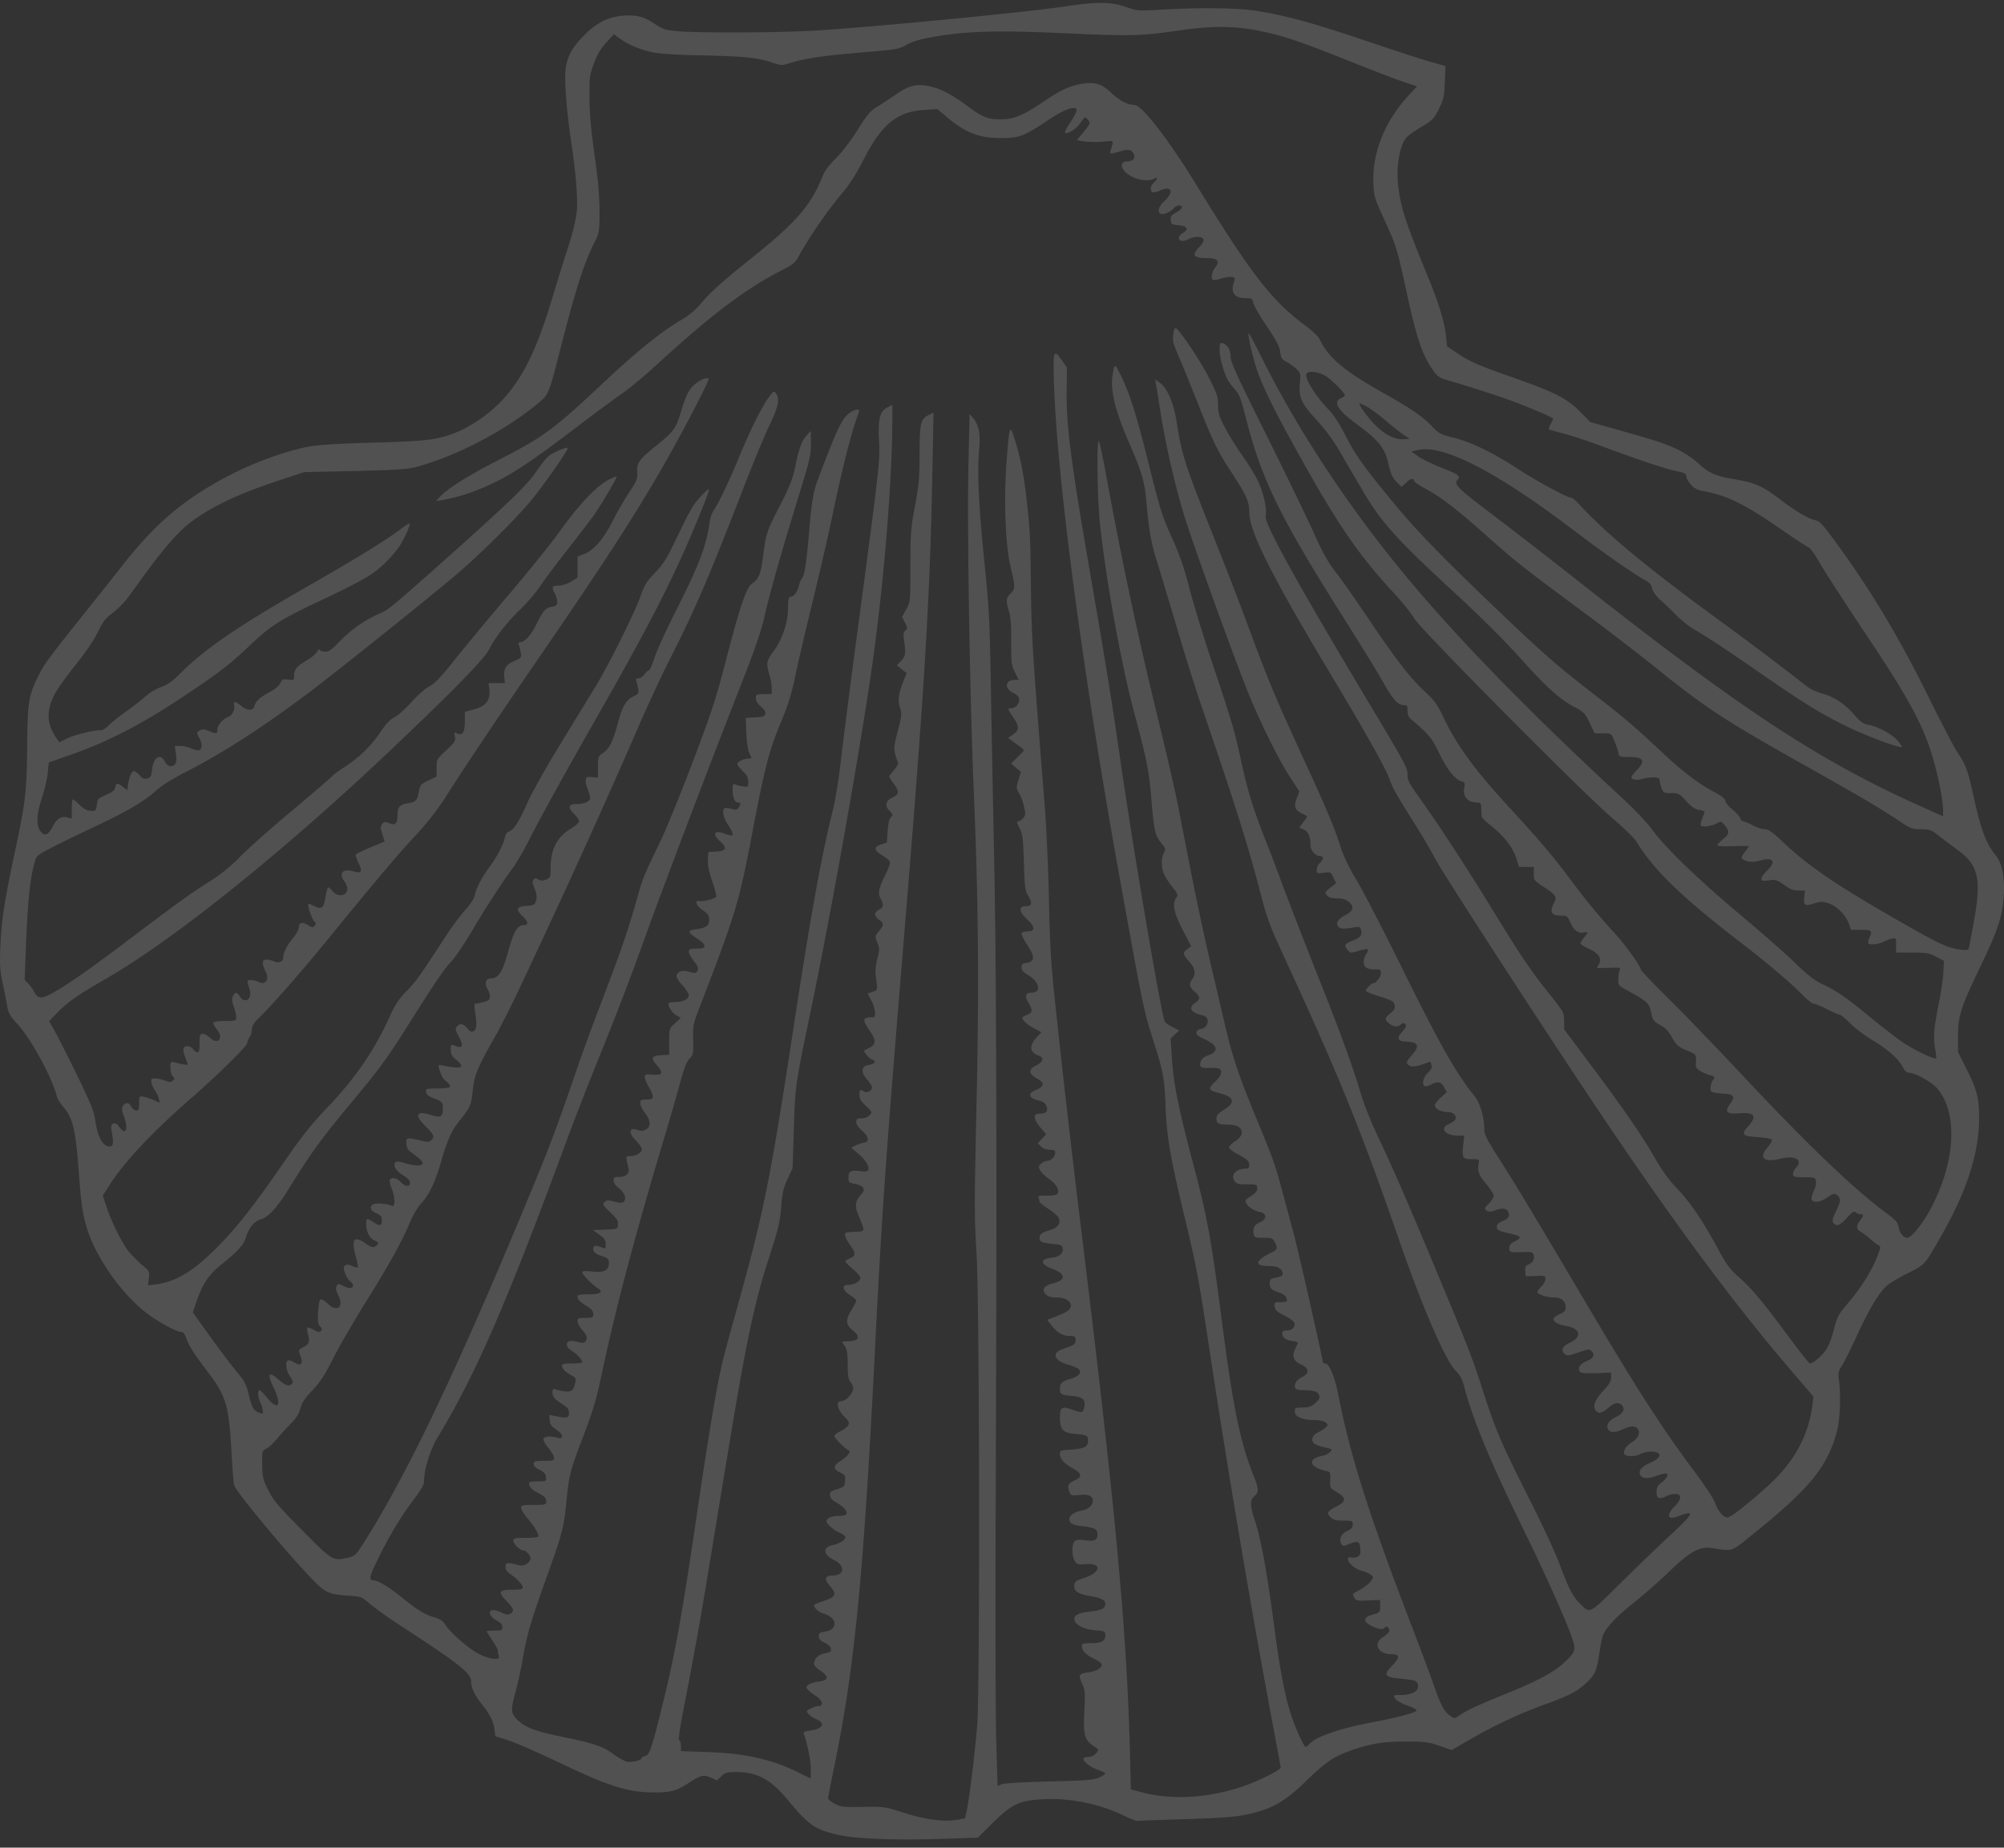 <svg width="180" height="166" fill="none" xmlns="http://www.w3.org/2000/svg"><rect width="100%" height="100%" fill="#333333" stroke="none"/><path d="M95.411.613c-3.39.494-15.978 1.722-21.66 2.103-3.25.226-10.803.269-12.899.085-1.069-.099-1.308-.17-1.969-.607-1.013-.692-1.646-.861-2.841-.79-1.393.098-2.434.62-3.601 1.792-1.14 1.158-1.561 2.005-1.66 3.276-.07 1.087.141 3.74.535 6.338.422 2.81.59 5.026.492 6.184-.07.692-.352 1.877-.773 3.204-.38 1.158-1.013 3.19-1.407 4.518-1.28 4.235-2.363 6.607-3.91 8.54-1.35 1.709-3.53 3.248-5.444 3.855-1.378.438-2.447.536-6.821.663-2.94.071-4.839.198-5.655.34-1.87.338-4.571 1.284-6.695 2.343-4.276 2.131-7.005 4.376-10.127 8.371-.675.861-2.11 2.668-3.193 4.024-3.32 4.15-3.854 4.856-4.346 5.887-.872 1.764-.957 2.273-.999 6.352-.028 3.883-.14 4.913-.999 8.965C.4 80.926.131 82.62.033 85.09c-.07 1.638-.042 2.104.225 3.318.155.776.352 1.708.408 2.075.084.536.267.833.9 1.525C2.79 93.32 4.703 96.85 5.111 98.53c.056.211.351.677.647 1.016.787.89 1.054 2.089 1.322 5.774.21 3.007.408 4.193.914 5.576.928 2.499 3.024 5.393 5.092 7.017 1.027.804 2.77 1.764 3.22 1.764.155 0 .31.198.423.523.225.691.59 1.284 1.94 3.063 1.646 2.174 1.886 2.965 2.125 7.214.084 1.468.183 2.809.239 2.951.168.578 4.065 5.308 6.61 8.032 1.534 1.638 1.787 1.779 3.587 1.892 1.224.085 1.238.085 2.04.777.45.381 1.477 1.115 2.264 1.637 5.697 3.699 6.78 4.546 6.78 5.294 0 .565.295 1.2.942 2.019.746.932 1.041 1.511 1.154 2.273l.084.635.985.311c1.012.339 2.123.819 6.048 2.668 3.376 1.581 5.091 2.075 7.243 2.075 1.477 0 1.984-.141 3.053-.833 1.139-.734 1.378-.79 2.025-.494l.549.24.394-.367c.351-.339.506-.381 1.308-.381 1.913 0 3.108.635 4.641 2.485 1.955 2.357 2.49 2.71 4.698 3.19 1.618.339 5.19.466 9.283.325l3.095-.099 1.406-1.384c1.716-1.68 2.35-1.962 4.515-2.075 2.363-.127 5.064.424 7.23 1.483.577.282 1.111.494 1.182.465.084-.014 1.983-.084 4.219-.155 4.375-.141 5.247-.24 6.963-.776 1.406-.452 2.433-1.144 4.093-2.753 1.561-1.525 2.377-2.09 3.727-2.57 1.843-.677 3.094-.889 5.134-.875 1.702 0 2.011.042 2.996.381l1.111.381 1.561-.903c2.166-1.256 4.473-2.344 6.639-3.134 2.293-.819 3.024-1.2 3.826-1.934.83-.762.999-1.13 1.224-2.668.112-.72.253-1.44.309-1.596.253-.72 1.196-1.722 2.701-2.922.9-.72 2.363-1.99 3.235-2.837 1.871-1.807 2.743-2.302 3.798-2.16 2.081.296 1.687.437 3.966-1.398 4.867-3.939 6.456-5.873 7.314-8.965.31-1.115.394-3.19.211-4.715-.084-.663-.056-.818.267-1.298.197-.311.816-1.539 1.365-2.739 1.041-2.273 1.913-3.741 2.63-4.419.225-.212 1.069-.72 1.871-1.129 1.617-.805 1.533-.72 3.038-3.346 2.335-4.094 3.418-7.468 3.418-10.673 0-1.708-.197-2.499-1.097-4.277l-.802-1.61V93.08c.014-1.835.239-2.555 2.039-6.296 1.534-3.19 1.941-4.404 2.068-6.226.113-1.736-.127-2.978-.731-3.727-.816-.988-1.294-2.244-1.885-4.87-.605-2.781-.746-3.177-1.519-4.334-.31-.452-1.477-2.697-2.602-4.984-2.757-5.576-5.345-9.868-8.665-14.357-.844-1.143-1.153-1.468-1.491-1.539-.633-.127-1.772-.79-3.15-1.849-1.548-1.186-2.293-1.525-3.967-1.807-1.856-.31-2.447-.565-3.418-1.454-.52-.48-1.266-.974-1.983-1.313-1.083-.508-1.8-.734-5.907-1.892l-1.801-.508-.872-.875c-1.266-1.285-2.279-1.793-6.329-3.219-2.842-.988-3.686-1.37-4.811-2.132l-.872-.579-.084-.889c-.127-1.242-.661-3.007-1.59-5.266-2.081-5.068-2.489-6.31-2.714-8.315-.155-1.313.042-2.95.436-3.797.281-.58.408-.692 2.11-1.737.534-.325.759-.593 1.125-1.355.422-.861.478-1.115.52-2.386l.056-1.44-1.35-.381c-.731-.212-2.757-.861-4.473-1.44-5.992-2.033-8.003-2.598-10.943-3.106-1.673-.296-5.134-.353-8.72-.14-2.152.126-2.194.112-3.263-.255-1.365-.466-2.56-.466-5.669 0zm17.779 2.174c2.082.424 3.657.96 7.961 2.682 2.096.833 4.318 1.694 4.965 1.906l1.168.381-.676.72c-2.208 2.372-3.361 5.21-3.249 7.963.043 1.185.085 1.34.999 3.331 1.069 2.344 1.125 2.541 2.011 6.593.887 4.108 1.407 5.605 2.42 7.002.351.48.562.607 1.308.819 1.378.395 4.276 1.313 5.612 1.807 1.378.494 3.798 1.525 3.798 1.623 0 .029-.099.255-.225.48-.113.24-.197.452-.169.48.028.029.647.198 1.406.396a47.35 47.35 0 013.306 1.1c3.263 1.215 5.823 2.076 6.751 2.26.746.155.886.226.886.465 0 .17.197.495.422.749.31.353.591.48 1.252.607 1.997.367 3.685 1.2 6.878 3.43 1.182.82 2.279 1.54 2.419 1.581.155.043.591.664.999 1.384.408.72 2.265 3.586 4.135 6.395 3.812 5.69 5.148 8.146 6.02 11.068.507 1.694.943 3.91.943 4.814v.522l-1.576-.706c-9.48-4.22-16.386-8.752-31.408-20.597a602.346 602.346 0 00-7.595-5.887c-2.996-2.258-3.404-2.668-3.038-3.035.323-.325.098-.494-1.379-1.073-.83-.324-1.8-.79-2.138-1.03l-.619-.452.605-.141c2.279-.494 7.019 1.948 13.869 7.143 2.982 2.259 5.401 3.953 6.667 4.645a.969.969 0 01.492.677c.056.283.338.664.76 1.045.365.325 1.012.946 1.448 1.384.422.423 1.097.96 1.477 1.185 1.28.734 3.052 1.92 5.767 3.798 4.037 2.795 5.429 3.67 7.68 4.8 1.814.918 5.134 2.174 5.288 2.005.029-.029-.154-.297-.407-.593-.493-.565-1.787-1.257-2.645-1.398-.408-.07-.675-.254-1.195-.861-.844-.988-1.885-1.68-2.94-1.948a4.36 4.36 0 01-1.547-.79c-1.449-1.159-5.148-3.954-7.68-5.789-6.372-4.659-10.127-7.75-12.546-10.39-.31-.34-.647-.622-.746-.622-.352 0-2.968-1.411-4.712-2.54-2.335-1.525-4.304-2.471-5.851-2.852-1.139-.283-1.308-.367-1.885-.96-.928-.974-1.899-1.638-4.613-3.163-3.32-1.877-4.712-3.049-5.486-4.63-.141-.325-.661-.819-1.378-1.355-2.982-2.217-4.811-4.574-9.691-12.522-2.631-4.292-4.952-7.27-5.641-7.27-.591 0-1.336-.396-2.096-1.116-.801-.762-1.434-.96-2.49-.79-1.18.183-1.954.536-3.516 1.595-1.94 1.298-2.686 1.609-3.924 1.609-1.14 0-1.617-.198-3.052-1.27-1.336-.989-2.405-1.54-3.418-1.723-1.097-.212-1.73-.042-2.897.762-.577.396-1.365.904-1.745 1.144-.576.353-.872.706-1.701 2.047-.62.974-1.393 1.99-1.942 2.541-.59.579-1.026 1.158-1.181 1.553-1.027 2.64-2.349 4.179-6.484 7.482-2.546 2.033-3.657 3.035-4.473 4.024a6.418 6.418 0 01-1.604 1.369c-1.87 1.087-3.98 2.781-6.807 5.421-4.839 4.546-5.598 5.11-9.621 7.186-2.785 1.426-4.642 2.583-5.359 3.331l-.408.438.563-.099a16.407 16.407 0 003.446-1.016c2.363-.974 4.05-2.047 8.65-5.548 1.702-1.3 3.573-2.669 4.15-3.064.576-.395 2.01-1.595 3.164-2.654 4.797-4.405 7.919-6.748 11.14-8.386.914-.451 1.153-.649 1.435-1.157 1.04-1.906 2.672-4.25 4.12-5.958.507-.607 1.154-1.637 1.745-2.795 1.618-3.176 2.996-4.32 5.472-4.475l1.167-.07.858.72c1.66 1.397 2.855 1.863 4.726 1.877 1.744.014 2.194-.155 4.29-1.567 1.181-.79 1.899-1.13 2.42-1.13.365 0 .238.396-.423 1.384-.267.395-.45.777-.408.819.183.183.943-.268 1.308-.777.211-.282.408-.536.422-.564.085-.1.479.296.479.494 0 .099-.268.48-.591.86l-.577.679.76.112c.422.057 1.167.057 1.66.015.984-.1.928-.17.632.79-.112.339-.028.339.844.085.746-.226 1.013-.184 1.224.226.197.367-.07.677-.577.677-.829 0-.562.876.422 1.37.661.339 1.533.423 1.984.183.351-.197.351.029-.014.353-.31.283-.366.706-.127.861.084.043.394-.028.689-.155 1.069-.48 1.28.127.338 1.002-.507.48-.619.96-.253 1.102.239.098.9-.212 1.167-.537.225-.268.717-.296.717-.056 0 .099-.239.31-.534.466-.408.225-.507.367-.478.635.042.437.056.452.801.522.718.085.83.339.282.692-.704.452-.282.946.478.565.548-.297 1.266-.297 1.378 0 .042.127-.084.395-.365.677-.718.748-.549 1.003.675 1.003.956 0 1.195.268.745.847-.309.395-.408.974-.197 1.115.071.042.422-.028.802-.141.788-.226 1.266-.156 1.125.197-.394 1.03-.056 1.582.971 1.582.576 0 .633.028.717.437.056.24.605 1.186 1.224 2.104.872 1.298 1.139 1.807 1.195 2.3.071.537.141.65.577.89.267.141.661.424.886.635.352.34.38.424.31 1.2-.127 1.356.098 1.85 1.448 3.332.83.89 1.534 1.863 2.209 3.007.534.932 1.42 2.442 1.955 3.346 1.66 2.852 3.01 4.362 8.13 9.077 2.475 2.287 4.627 4.433 5.977 5.93 2.363 2.654 3.629 3.797 4.937 4.475.83.437.929.536 1.365 1.411l.45.96h.745c.746 0 .746 0 .999.608.141.324.309.804.366 1.058.098.452.098.452.97.452 1.322 0 1.519.339.718 1.172-.268.282-.493.565-.493.65 0 .225.464.296.985.154.802-.225 1.547-.183 1.547.1 0 .126.07.451.169.705.155.438.211.466.872.466.647 0 .731.042 1.336.706.492.536.788.734 1.182.805.422.056.52.127.45.31-.282.678-.38 1.03-.296 1.101.155.156.901.057 1.365-.183.464-.226.464-.226.787.17.436.55.408.761-.168 1.227-.268.212-.493.452-.493.537 0 .099.507.127 1.407.099.774-.029 1.406-.029 1.406 0 0 .028-.168.268-.379.536-.31.424-.338.523-.169.635.408.269.886.297 1.617.1 1.14-.326 1.407.126.549.931-.267.268-.492.579-.492.706 0 .197.098.226.675.155.605-.085.717-.042 1.364.41.535.395.844.508 1.294.508h.577l-.056.522c-.099.805.042.918.83.65.562-.184.759-.198 1.294-.043.745.212 1.631 1.101 1.884 1.878l.183.522h.9c.971 0 1.055.085.732.776-.085.198-.113.396-.071.452.155.156.901.07 1.323-.14.211-.114.562-.24.787-.297.38-.085.38-.085.38.579v.677h1.449c1.28 0 1.519.042 2.138.367l.703.367-.042.974c-.014.537-.197 1.75-.38 2.71-.478 2.33-.548 3.191-.366 4.18.085.465.127.875.085.903-.127.127-1.871-.706-2.912-1.383-.562-.382-1.842-1.37-2.855-2.189-2.18-1.82-3.165-2.498-4.403-3.077-.717-.325-1.308-.777-2.489-1.92-.844-.833-3.095-2.795-4.993-4.39-3.756-3.149-6.668-5.972-7.877-7.624-.422-.593-1.632-1.864-2.743-2.88-8.285-7.666-14.741-14.287-19.396-19.92-5.205-6.282-9.748-13.2-12.983-19.736-.576-1.157-1.069-2.075-1.097-2.046-.098.098.352 2.103.717 3.218.507 1.51 1.562 3.685 3.686 7.497 3.544 6.409 5.457 9.204 8.65 12.649.802.875 1.617 1.891 1.828 2.287.507.903 15.022 15.557 17.695 17.844 1.055.904 2.067 1.878 2.25 2.174 1.519 2.527 4.079 5.012 9.27 9.007 2.461 1.892 4.599 3.699 5.682 4.814.408.423.844.762.985.762.126 0 .661.226 1.195.494.521.269 1.027.494 1.125.494.099 0 .521.34.929.763.408.41 1.28 1.073 1.927 1.468 1.477.89 2.433 1.736 2.799 2.442.197.395.365.55.605.55.52 0 1.997.82 2.489 1.384 1.871 2.132 1.688 6.494-.464 10.631-.76 1.482-1.814 2.809-2.208 2.809-.352 0-.675-.409-.788-.988-.07-.395-.267-.621-.956-1.13-3.025-2.216-7.314-6.324-13.531-12.987-1.857-1.977-4.558-4.786-6.006-6.226-1.463-1.44-2.645-2.682-2.645-2.753 0-.297-1.336-2.174-2.377-3.304-1.631-1.792-2.546-2.922-4.107-5.011-1.378-1.85-2.757-3.473-5.415-6.353-3.052-3.332-4.6-5.435-5.795-7.934-.591-1.242-.83-1.567-1.688-2.372-1.364-1.27-2.574-2.823-5.078-6.55-1.181-1.75-2.517-3.657-2.982-4.235-.618-.79-1.111-1.666-1.828-3.261-.535-1.2-2.462-5.181-4.276-8.838-2.644-5.308-3.305-6.748-3.305-7.2 0-.635-.282-1.115-.704-1.228-.253-.07-.281 0-.281.621 0 .734.408 2.146.802 2.796.126.197.422.564.633.804.323.353.506.833.886 2.33 1.42 5.66 3.038 8.978 8.96 18.352 1.35 2.132 2.841 4.56 3.333 5.421.942 1.68 1.393 2.188 1.927 2.188.295 0 .338.057.338.508 0 .396.098.593.45.876 1.491 1.27 1.716 1.539 2.405 2.964.717 1.469 1.449 2.372 2.025 2.513.254.07.296.156.225.494-.168.862.282 1.398 1.154 1.398.309 0 .351.07.365.565.015.31.029.635.043.72 0 .07.422.48.928.875 1.139.932 1.871 1.892 2.18 2.866l.239.762h1.337l-.015.593c-.014.579.015.607.887 1.2 1.111.72 1.223.89.928 1.44-.422.847-.239 1.144.717 1.144.45 0 .507.056.76.62.295.692.703.989 1.209.89.422-.07.422-.028-.014.494-.197.226-.323.466-.281.537.028.056.408.282.844.48.83.409 1.097.875.788 1.369a2.004 2.004 0 00-.155.296c0 .029.478.015 1.069 0 .999-.042 1.069-.028.97.212-.07.141-.126.508-.126.819-.014.565-.014.565 1.097 1.158 1.421.776 1.73 1.058 1.843 1.793.126.705.253.875.928 1.214.351.183.661.522.956 1.058.366.65.563.833 1.111 1.073 1.069.438 1.084.452 1.041 1.101-.042.523 0 .593.408.847.253.156.647.325.858.368.408.098.478.197.267.437-.182.198-.295.819-.182 1.003.056.098.506.183 1.012.211 1.055.043 1.196.254.69.946-.507.692-.296.918.773.833 1.449-.127 1.702.24.844 1.186-.647.734-.52.861.957.96.675.042 1.167.141 1.195.24.028.085-.141.381-.38.663-.83.932-.365 1.384 1.055 1.045 1.407-.353 2.166.071 1.477.805-.169.183-.281.437-.253.593.042.211.183.254 1.027.254.956 0 .984.014 1.027.381.028.212-.057.565-.169.805-.127.226-.225.55-.225.72 0 .409.717.381 1.378-.071.605-.423.76-.438 1.041-.113.225.283.197.466-.295 1.497-.254.536-.282.72-.155.889.295.339.562.226 1.209-.466.479-.536.647-.635.788-.494a.709.709 0 00.422.169c.324 0 .31.127-.028.565-.366.466-.352.805.042 1.002.169.099.535.367.816.607.267.24.619.509.774.593.253.142.239.184-.141 1.158-.521 1.285-1.463 2.767-2.616 4.108-.83.974-.929 1.158-1.224 2.301-.169.692-.478 1.511-.703 1.836-.366.55-1.182 1.242-1.463 1.242-.07 0-1.027-1.228-2.138-2.725-2.279-3.063-2.982-3.896-4.304-5.096-.774-.692-1.097-1.144-1.885-2.612-1.35-2.484-2.377-3.995-3.615-5.308-.717-.748-1.364-1.652-1.955-2.682-1.195-2.075-2.799-4.419-5.739-8.344l-2.433-3.26v-.763c-.014-.748-.028-.79-1.42-2.527-1.66-2.09-2.518-3.36-5.12-7.623-2.223-3.629-4.895-7.722-6.456-9.882-.887-1.229-1.069-1.582-1.069-2.02 0-.705-.043-.776-4.164-7.665-5.921-9.91-8.734-15.035-8.58-15.628.141-.579-.197-2.117-.689-3.134-.253-.55-.9-1.595-1.421-2.33a23.926 23.926 0 01-1.561-2.512c-.52-.988-.605-1.299-.605-2.005 0-.748-.098-1.03-.844-2.498-.745-1.483-2.728-4.42-2.981-4.42-.155 0-.282.834-.183 1.3.056.24.295.86.52 1.369.225.508.957 2.301 1.618 3.967 1.42 3.614 1.842 4.461 3.15 6.452 1.266 1.92 1.533 2.54 1.533 3.529 0 1.666 2.04 5.731 7.315 14.512 3.389 5.676 4.908 8.372 5.33 9.544.31.819.535 1.214 2.335 4.08.605.974 1.393 2.3 1.73 2.964.661 1.257 9.115 14.315 14.08 21.74 7.089 10.617 12.659 18.142 18.088 24.466l1.786 2.09-.084.734c-.38 2.88-1.716 5.265-4.177 7.44-1.843 1.651-3.193 2.682-3.461 2.682-.379 0-.815-.523-1.125-1.341-.154-.396-.984-1.652-1.856-2.81-2.799-3.741-5.12-7.341-9.227-14.272-5.43-9.191-6.499-10.955-8.032-13.383-1.392-2.175-1.603-2.584-1.603-3.106 0-1.059-.394-2.372-.9-2.979-1.674-2.075-3.081-4.56-6.752-12.014-1.575-3.19-3.319-6.536-3.868-7.44-.675-1.13-1.139-2.103-1.421-3.007-.576-1.764-1.167-3.19-3.305-7.835-2.419-5.251-3.179-7.059-4.824-11.52a369.322 369.322 0 00-2.814-7.326c-3.052-7.68-3.263-8.301-3.755-11.435-.253-1.638-.844-3.007-1.491-3.473l-.422-.297.07.466c.057.268.211 1.299.38 2.315.478 3.092 1.322 6.777 2.223 9.67.745 2.4 4.149 11.86 5.527 15.318 1.083 2.753 2.827 6.296 3.896 7.934l.844 1.313-.239.635c-.267.734-.169 1.002.478 1.341.226.113.437.226.465.24.014.014-.127.254-.338.523l-.38.508.366.141c.422.155.647.635.647 1.355 0 .537.408 1.045.844 1.045.155 0 .281.085.281.183 0 .113-.126.311-.281.452a.938.938 0 00-.281.607c0 .34.028.34.633.269.604-.085.633-.085.858.423l.253.508-.535.424c-.492.395-.506.423-.281.677.169.198.436.269.9.269s.774.084 1.041.296c.52.41.436.833-.253 1.186-.689.367-.914.692-.703 1.016.168.255.478.283 1.476.1.451-.071.521-.043.591.24.127.465-.07.705-.745.96-.718.267-.802.423-.464.832.253.297.267.297.998.085.408-.127.788-.184.83-.141.042.042-.028.24-.155.423-.281.438-.295.988-.014 1.214.113.1.464.17.774.17.506-.014.563.028.563.338 0 .325-.437.904-.676.904-.211 0-.745.579-.661.706.042.07.619.296 1.266.494 1.041.325 1.21.424 1.294.734.071.31 0 .452-.351.748-.521.424-.549.58-.197.876.393.353.815.423 1.069.183.225-.24.506-.183.506.113 0 .085-.169.325-.366.536-.478.509-.365.833.296.848 1.209.042 1.364.38.548 1.284-.394.452-.464.593-.323.763.211.254.647.254 1.392-.015.324-.113.619-.211.633-.211.028 0 .07.14.113.296.056.226-.028.424-.338.706-.408.381-.548 1.016-.267 1.186.07.042.323-.014.548-.141.619-.311.901-.269 1.182.225l.253.452-.577.523c-.393.367-.534.593-.478.762.113.296.619.508 1.168.508.464 0 .787.325.661.635-.043.127-.31.325-.591.438-.872.367-.338 1.045.844 1.045h.534l-.098.932c-.113 1.087-.042 1.185.872 1.185.591 0 .591.014.52.424-.126.635.029 1.03.718 1.849.351.41.633.861.633 1.017 0 .141-.197.466-.436.706-.394.395-.422.451-.197.607.183.141.351.141.816-.029.661-.226 1.026-.155 1.153.226.112.367 0 .537-.577.777-.309.127-.478.296-.478.466 0 .324.197.423 1.252.649.422.085.787.226.816.311.028.07-.169.254-.45.381-.366.183-.493.324-.493.593 0 .395.071.409 1.28.367.633-.029.802 0 .886.211.141.367-.014.706-.422.89-.295.127-.351.24-.309.621l.042.452.886-.028c.83-.043.872-.029.872.282 0 .183-.154.48-.351.663-.197.184-.352.41-.352.509 0 .211.844.48 1.533.48.605 0 .999.338.999.861 0 .324-.099.452-.478.607-.254.113-.521.268-.577.367-.169.282.295.593 1.083.72 1.294.212 1.477.974.366 1.496-.718.339-.872.692-.45 1.045.182.155.379.127 1.195-.155.9-.311.985-.325 1.196-.113.309.31.168.621-.394.861-.577.24-.844.565-.732.861.099.254.282.282 1.787.24l1.083-.042v.437c0 .353-.169.621-.703 1.2-.788.833-.999 1.454-.633 1.821.267.269.534.184 1.251-.423.451-.381.887-.381 1.126-.014.211.339-.014.677-.619.974-.577.282-.83.621-.746.988.113.409.605.466 1.308.141.76-.353 1.168-.367 1.407-.084.267.324.056.861-.492 1.2-.549.338-.83.762-.718 1.072.099.255 1.027.255 1.491-.014.394-.226 1.238-.268 1.533-.084.338.211.057.564-.745.917-.802.353-1.083.777-.788 1.144.225.268.647.268 1.407 0 .323-.113.689-.212.787-.212.352 0 .197.409-.295.791-.394.296-.492.465-.492.861 0 .579.253.706.83.409a2.1 2.1 0 01.858-.226c.604 0 .576.508-.071 1.13-.492.48-.647.974-.309 1.002.225.028.211.028.914-.226 1.238-.438 1.041-.071-.872 1.694-.999.932-3.038 2.88-4.515 4.348-2.968 2.937-2.771 2.838-3.727 1.892-.633-.621-.999-1.341-1.773-3.416-.365-1.017-1.603-3.685-2.742-5.93-2.504-4.955-3.081-6.31-4.136-9.599-.9-2.866-1.378-4.094-4.177-10.8-2.476-5.958-4.023-9.515-5.303-12.198-.548-1.157-1.195-2.738-1.434-3.529-.985-3.233-1.871-5.647-4.206-11.52a569.496 569.496 0 01-2.827-7.284 231.662 231.662 0 00-1.688-4.447c-.971-2.442-1.519-4.179-2.04-6.55-.689-3.177-.872-3.798-2.602-8.965-.844-2.527-1.814-5.69-2.152-7.03-.478-1.85-.858-2.937-1.575-4.518-.844-1.864-1.041-2.499-1.969-6.212-1.14-4.588-1.758-6.606-2.574-8.272-.577-1.2-.605-1.2-.788.07-.169 1.313.281 3.092 1.477 5.859 1.111 2.541 1.407 3.501 1.561 5.139.282 3.077.408 3.797 1.097 6 .38 1.242 1.21 4.009 1.843 6.14a210.168 210.168 0 001.927 6.142c3.151 9.204 4.318 12.917 5.443 17.265.507 1.977.816 2.81 1.871 5.11 5.134 11.11 7.131 16.038 10.591 26.047 2.012 5.816 4.107 10.673 5.008 11.562.45.466.619.791.815 1.567.788 2.979 2.293 6.579 5.317 12.776 2.068 4.221 3.91 8.358 4.403 9.868.295.918.211 1.144-.872 2.132-.901.819-2.532 1.68-5.373 2.809-2.265.918-3.348 1.426-3.981 1.878-.394.268-.394.268-.816-.028-.52-.367-.815-.932-1.448-2.753-.268-.777-1.14-3.092-1.927-5.153-3.897-10.15-5.528-15.261-6.625-20.823-.31-1.638-.83-2.894-1.182-2.894-.112 0-.211-.042-.211-.085 0-.254-2.166-9.825-2.517-11.138-.226-.862-.704-2.64-1.055-3.953-.788-2.894-.774-2.866-2.434-6.904-1.617-3.924-2.11-5.392-2.869-8.64-.324-1.397-.928-3.966-1.336-5.731-.422-1.765-1.14-5.167-1.618-7.553-.464-2.386-1.027-5.308-1.266-6.466-.225-1.171-1.012-4.56-1.744-7.552-1.871-7.652-3.249-14.202-4.726-22.263-.267-1.426-.52-2.584-.577-2.584-.197 0-.112 5.181.099 7.313.52 4.955 1.885 12.564 3.08 17.054 1.182 4.433 1.336 5.195 1.562 7.962.225 2.654.323 3.106.9 3.812.365.465.394.536.211.86-.239.438-.253 1.285 0 1.864.098.254.436.777.745 1.172.507.635.549.734.38.974-.394.536-.239 1.341.563 2.894l.759 1.468-.337.269c-.451.338-.422.451.154 1.1.535.594.633 1.13.282 1.596-.31.423-.254.734.211 1.115.52.438.534.706.07 1.002-.675.438-.408.904.647 1.13.731.155.562 1.13-.197 1.242-.169.029-.324.156-.352.297-.042.183.155.338.732.607 1.209.55 1.322 1.13.281 1.468-.281.099-.549.296-.605.48-.197.522-.042.678.746.635.408-.014.815.014.9.07.323.198.169.693-.408 1.2-.647.608-.591.735.436 1.003 1.238.31 1.435.79.563 1.37-.76.494-.844.592-.844.945 0 .41.225.509 1.125.509 1.238 0 1.561.847.563 1.482-.31.198-.563.452-.563.565 0 .112.366.395.83.621.45.24.858.522.914.649.155.438.084.635-.225.635-.914.015-1.407.551-1.013 1.116.183.254.352.296 1.126.296.872 0 .9.014.9.353 0 .254-.155.452-.563.706-.492.311-.548.395-.422.635.197.367.689.678 1.238.791.619.127.633.649.028.903-.52.226-.703.523-.605 1.031.071.367.113.381.886.381.788 0 .83.028 1.041.438.267.536.225.621-.52.988-1.308.663-1.322 1.115-.042 1.115.787 0 1.167.198 1.237.621.028.226-.07.311-.548.41-.535.099-.605.155-.605.508 0 .466.155.621.872.847.464.155.675.381.675.734 0 .071-.253.127-.576.127-.535 0-.563.014-.521.395.028.311.197.466.886.805.478.24.858.537.886.678.071.367-.225.663-.689.663-.309 0-.408.071-.408.268 0 .353.296.579.9.678.282.042.507.099.507.127 0 .028-.099.268-.225.537-.338.691-.183 1.143.506 1.44.746.338.774.804.07 1.143-.492.24-.759.72-.562 1.017.042.084.38.155.745.155.915 0 1.266.127 1.379.466.07.226-.014.395-.352.691-.352.325-.577.396-1.139.396-.661 0-.704.028-.704.367 0 .452.676.762 1.731.762.436 0 .858.085 1.026.198.239.197.253.226.043.437-.113.127-.437.339-.704.466-.534.268-.689.72-.337 1.017.126.099.548.254.942.339.675.155.703.183.478.409-.14.127-.408.282-.619.325-.717.155-1.012.324-1.012.621 0 .296.52.607 1.28.762.351.071.379.127.351.819-.014.72-.014.72.619 1.101.844.494.83.819-.056 1.271-.816.409-.914.578-.521.974.24.24.479.296 1.14.296.802 0 .844.014.844.353 0 .268-.127.41-.521.593-.562.268-.745.748-.478 1.172.127.183.211.183.605.014.858-.353 1.027-.297 1.069.367.042.48-.014.621-.253.748a.886.886 0 01-.563.071c-.197-.071-.281-.028-.281.141 0 .353.619.889 1.223 1.045.296.084.662.24.816.353.253.183.253.211.028.55-.126.198-.534.537-.9.748-.38.212-.689.41-.717.424-.028.014.028.169.112.339.155.282.254.296 1.238.254l1.083-.043v.565c0 .537-.014.565-.661.748-.872.24-.914.607-.112 1.017.604.31 1.054.367 1.195.141.141-.226.492.113.394.367-.042.099-.281.325-.549.494-.942.579-.478 1.539.746 1.539.788 0 .802.282.014 1.087-.746.762-.605.974.703 1.101 1.322.127 1.533.184 1.632.438.239.635-.394 1.044-1.576 1.044-.618 0-.618 0-.421.325.126.17.562.438 1.026.593.45.155.844.353.872.438.071.197-1.477.621-4.065 1.115-2.869.536-5.035 1.299-5.584 1.962-.112.127-.239.226-.295.226-.169 0-.928-1.666-1.322-2.894-.535-1.609-.999-4.037-1.491-7.764-.731-5.506-1.224-8.104-1.829-9.897-.337-.974-.351-1.651-.056-1.891.507-.438.507-.664 0-1.949-1.209-3.035-1.842-6.169-2.827-13.792-.956-7.398-1.322-9.459-2.602-14.259-1.35-5.11-1.772-7.214-1.913-9.67l-.098-1.525.379-.367.394-.353-.548-.282c-.31-.155-.633-.367-.732-.48-.281-.353-2.841-15.388-4.093-24.098-.69-4.8-1.153-7.666-2.883-17.718-1.505-8.766-1.9-11.985-1.857-14.922l.028-2.06-.422-.608c-.66-.931-.773-.875-.773.34 0 8.004 2.419 26.751 6.062 46.826 2.025 11.21 2.025 11.181 2.925 14.019.858 2.668.971 3.26 1.069 5.858.113 2.739.436 4.574 1.604 9.459 1.21 4.998 1.336 5.703 2.461 13.157 1.632 10.687 3.643 22.645 5.57 32.894.38 2.061.704 3.783.704 3.84 0 .155-1.407.917-2.588 1.383-3.334 1.341-7.188 1.638-10.156.762l-.717-.197-.085-3.501c-.295-11.054-1.322-21.995-4.543-48.169-.675-5.534-1.519-12.86-2.11-18.423-.436-4.009-.52-5.364-.618-9.811-.057-2.88-.24-6.776-.408-8.823-1.055-13.158-1.168-15.007-1.21-19.27-.042-4.391-.084-5.323-.422-8.189-.253-2.09-.548-3.585-1.027-5.068-.45-1.44-.478-1.37-.731 1.835-.267 3.502-.127 7.51.337 9.515.45 1.906.45 2.062.015 2.471-.408.381-.436.65-.141 1.623.155.495.21 1.285.197 2.725 0 1.878.014 2.09.337 2.725l.338.692h-.38c-.858 0-.928.776-.098 1.171.38.198.52.353.52.593 0 .41-.337.777-.717.777-.352 0-.338.056.155.776.59.861.59 1.172.028 1.567l-.465.325.704.508c.394.282.717.55.717.593 0 .028-.253.325-.577.635l-.576.565.45.381.436.367-.225.734c-.211.692-.197.748.07 1.2.155.254.352.79.436 1.2.155.664.14.777-.084 1.03-.14.156-.338.283-.45.283-.141 0-.113.155.126.593.282.537.324.89.394 3.078.07 2.244.099 2.527.394 3.02.394.664.324.933-.253.933-.633 0-.577.522.14 1.171.732.65.76 1.087.085 1.087-.267 0-.535.07-.577.156-.056.07.169.536.478 1.002.774 1.157.746 1.567-.126 1.694-.267.028-.352.127-.352.381 0 .268.155.438.633.72.985.579 1.168 1.553.281 1.553-.562 0-.66.296-.295.89.408.663.38.931-.127 1.1-.225.085-.421.212-.421.283 0 .212.52.663 1.139.974l.576.31-.351.368c-.774.818-.746 1.411.084 1.722.549.198.45.565-.225.903-.689.34-.66.749.07 1.144.718.381.704.734-.028 1.03-.801.311-.731.735.141.946.492.127.661.24.774.55.154.453-.043.65-.661.65-.563 0-.52.509.112 1.257l.52.593-.393.409-.38.395.295.297c.183.183.478.296.788.296.394 0 .492.057.492.269 0 .352-.366.72-.703.72-.14 0-.38.112-.549.24-.253.225-.267.296-.112.592.084.198.45.551.802.791.689.48 1.012 1.087.731 1.369-.084.085-.506.156-.956.142-.662-.015-.774.014-.704.197.042.127.085.283.085.353 0 .071.351.353.773.621.422.269.844.636.929.791.253.48-.043.932-.746 1.129-.745.212-.956.367-.956.706 0 .353.197.438 1.181.537.718.07.858.127.9.367.07.48-.295.804-.998.875-1.083.127-1.041.579.084 1.002 1.224.466 1.224 1.017 0 1.313-.773.198-1.013.565-.605.974.197.198.465.283.957.283 1.083 0 1.645.621 1.055 1.171-.141.113-.62.353-1.07.523l-.815.31.337.438c.535.706 1.027 1.002 1.646 1.016.507 0 .563.029.563.367 0 .283-.099.41-.422.537l-.83.31c-.9.339-.647 1.003.52 1.342.436.127.9.31 1.013.423.31.297.014.649-.703.861-.774.226-.985.41-.985.904 0 .494.113.564 1.14.649.956.099 1.195.339 1.04 1.045-.112.48-.197.494-1.069.183-.928-.338-1.11-.226-1.11.706 0 1.031.28 1.355 1.195 1.454 1.252.113 1.336.156 1.336.593 0 .579-.31.748-1.477.833-.97.057-1.055.085-1.055.367 0 .466.366.875 1.125 1.299.858.466.915.805.211 1.101-.59.254-.689.466-.492 1.002.14.382.183.382.872.311.83-.099 1.238.071 1.238.522 0 .424-.394.763-.999.876-.647.127-1.11.437-1.11.748 0 .395.294.565 1.209.663 1.097.127 1.322.255 1.322.763 0 .494-.31.621-1.196.48-.422-.057-.703-.029-.844.084-.28.24-.28 1.398.014 1.822.197.268.324.31.816.268 1.646-.184 1.604.706-.056 1.256-.647.212-.788.311-.816.621-.056.509.338.791 1.336.96 1.055.17 1.45.367 1.45.706 0 .424-.338.593-1.393.706-1.083.113-1.505.367-1.365.819.141.423.886.776 1.857.861.872.071.9.071.9.466 0 .522-.337.692-1.322.692-.619 0-.788.042-.788.226 0 .423.296.762.985 1.115.38.183.731.409.774.494.168.282-.352.663-1.027.762-1.013.141-1.07.212-.718 1.003.282.621.296.833.211 2.527-.112 2.103.014 2.569.858 3.134.45.31.465.31.211.621a.99.99 0 01-.703.339c-.253 0-.45.084-.45.169 0 .268.647.762 1.308.988.366.127.661.268.661.339 0 .057-.267.226-.59.367-.521.212-1.196.268-4.473.339-2.265.056-4.023.155-4.234.254l-.38.155-.112-3.769c-.07-2.075-.099-11.746-.057-21.487.113-28.785.07-47.208-.112-56.61a7470.01 7470.01 0 01-.31-16.094c-.112-6.818-.14-7.58-.618-12.225-.493-4.984-.633-7.906-.436-10.01.112-1.298-.057-2.131-.55-2.71l-.323-.367-.098 4.574c-.127 5.887.126 20.908.478 29.336.394 9.204.478 16.813.282 26.413-.24 11.139-.24 11.619-.029 15.176.268 4.504.31 39.204.057 42.282-.211 2.583-.675 6.367-.915 7.552l-.182.847-.62.113c-1.223.226-2.897.015-4.838-.607-1.8-.564-1.828-.578-3.727-.536-1.744.028-1.97 0-2.504-.282-.338-.17-.605-.396-.605-.495 0-.098.211-1.228.479-2.498 1.856-8.894 2.672-17.125 3.67-36.705.69-13.666.943-17.238 2.673-38.258 1.829-22.164 2.335-30.338 2.546-41.971l.098-5.054-.365.17c-.788.366-.872.663-.886 3.444 0 2.188-.057 2.838-.408 4.73-.38 2.004-.408 2.456-.422 5.434 0 3.247 0 3.247-.38 3.911l-.366.663.267.523c.24.48.24.536.028.692-.182.14-.196.296-.098 1.002.155 1.101.113 1.327-.31 1.765l-.351.367.436.353.436.338-.366.946c-.393 1.045-.436 1.61-.182 2.301.126.382.098.678-.24 1.949-.407 1.524-.407 1.736.014 2.837.043.099-.112.41-.351.678-.24.268-.436.536-.436.579 0 .056.154.31.337.55.591.79.591 1.03-.014 1.327-.66.31-.76.748-.281 1.228.31.311.323.367.112.565-.154.155-.253.579-.295 1.256l-.07 1.017-.493.155c-.703.226-.689.537.057.974.337.198.66.466.703.58.042.112-.098.578-.323 1.016-.676 1.355-.774 1.778-.52 2.273.309.592.28.847-.127 1.03-.197.085-.352.268-.352.41 0 .14.155.366.352.494.45.296.436.494-.014 1.03-.366.438-.366.452-.141 1.017.21.522.21.635 0 1.44-.14.536-.197 1.115-.14 1.51.182 1.384.182 1.327-.282 1.482l-.45.142.337.635c.352.692.45 1.524.17 1.51-.971-.028-1.028.17-.324 1.2.59.847.59 1.215 0 1.525l-.479.24c-.126.07.422.734.69.819.436.141.267.41-.296.494-.675.099-.731.635-.14 1.313.239.268.436.593.436.706 0 .31-.45.536-.718.367-.323-.212-.408-.156-.408.325 0 .338.141.564.591.974.563.536.577.55.324.833-.155.169-.436.282-.732.282-.394 0-.464.042-.464.339 0 .211.183.48.492.748.633.508.718 1.045.183 1.101a2.734 2.734 0 00-.745.254l-.394.198.647.536c.675.565 1.04 1.2.872 1.497-.07.099-.324.127-.717.07-.844-.113-1.041 0-1.041.551 0 .452.042.48.576.593.788.155 1 .48.591.917-.577.622-.633 1.031-.267 1.92.619 1.511.647 1.426-.366 1.469-.801.042-.886.07-.844.324.028.156.225.551.465.876.52.734.52.945-.015 1.171-.225.099-.422.226-.422.283 0 .07.324.395.718.734.534.466.675.677.605.861-.113.296-.605.522-1.126.522-.548 0-.436.508.225.918.31.197.563.423.563.494 0 .071-.197.452-.422.819-.563.931-.548 1.313.085 1.835.717.593.618.932-.268.988l-.689.043.253.381c.197.296.267.663.267 1.666 0 1.03.057 1.355.254 1.567.126.155.239.409.239.578 0 .438-.661 1.158-1.07 1.158-.562 0-.337.833.423 1.539.45.423.31.734-.478 1.143-.31.156-.563.353-.563.438 0 .198.984 1.186 1.252 1.271.295.098-.057.578-.718.988-.66.423-.675.706-.028 1.016.45.226.493.283.45.777-.042.494-.084.536-.717.734-.59.183-.661.254-.633.564.028.24.225.452.647.678.605.339.957.776.802 1.016-.042.085-.338.142-.647.142-.647 0-1.111.197-1.111.48 0 .254.675.833 1.251 1.058.24.113.436.283.436.382 0 .24-.506.564-1.083.691-.984.198-.942.833.07 1.356 1.056.536.943 1.397-.196 1.397-.633 0-.704.325-.197.904.661.748.577 1.002-.492 1.355-.507.169-.915.339-.915.367 0 .282.366.621.802.762.69.226 1.027.537 1.027.918 0 .409-.267.635-.9.734-.422.071-.507.141-.507.41 0 .254.141.395.535.578.323.156.534.367.562.551.043.254-.056.31-.52.395-.577.085-.999.494-.999.96 0 .141.254.41.563.607.802.508.76.861-.113.974-.38.043-.801.17-.942.283-.24.169-.253.226-.07.437.112.141.45.396.731.579.59.381.731.904.253.904-.168 0-.492.098-.717.225-.422.212-.422.226-.183.509.14.155.464.367.718.466.83.353.534.861-.577 1.002-.507.071-.647.141-.577.31.296.763.633 2.471.633 3.163 0 .452-.014.819-.042.819-.028 0-.478-.226-1.027-.495-2.335-1.185-4.81-1.75-8.172-1.863l-2.433-.085v-.466c0-.254-.07-.48-.155-.508-.113-.042.098-1.383.69-4.348a372.638 372.638 0 001.701-9.459c.464-2.837 1.322-8.061 1.913-11.618 1.66-10.15 2.42-13.75 3.671-17.647.942-2.894 1.07-3.458 1.182-4.828.098-1.299.197-1.708.576-2.527l.45-.974.113-3.473c.112-3.896.127-3.995 1.519-10.672 1.899-9.106 4.684-24.847 5.64-31.906 1.013-7.468 1.674-15.91 1.688-21.289v-1.242l-.408.212c-.717.381-.886.988-.788 2.95.099 1.906.085 2.062-2.095 18.381-.577 4.348-1.182 9.106-1.35 10.588-.17 1.483-.479 3.402-.704 4.306-1.04 4.15-2.011 9.53-3.587 19.905-1.969 12.861-2.602 16.066-4.655 23.506-1.477 5.336-1.562 5.632-1.87 7.058-.395 1.779-1.154 6.367-1.984 12-1.407 9.614-2.04 13.143-3.109 17.506-1.012 4.15-1.266 4.926-1.645 4.983-.17.028-.31.099-.31.169 0 .212-.942.438-1.35.339-.225-.056-.745-.353-1.168-.649-.956-.72-1.701-.974-4.346-1.525-2.63-.536-3.544-.861-4.261-1.539-.662-.649-.676-.875-.198-2.626.197-.705.479-2.018.633-2.922.352-2.061.732-3.36 1.956-6.79 1.645-4.588 1.73-4.913 1.983-7.511.225-2.216.337-2.668 1.505-5.689.83-2.202 1.153-3.247 1.603-5.365 1.252-5.957 3.01-12.606 5.739-21.698a208.968 208.968 0 001.336-4.644c.352-1.313.591-1.92.844-2.189.352-.367.366-.451.338-1.722-.028-1.313-.028-1.355.76-3.374 3.094-8.047 3.375-8.979 4.599-15.458 1.069-5.605 1.477-7.186 2.49-9.6.674-1.624.984-2.612 1.322-4.235.239-1.172.942-4.165 1.56-6.678.606-2.513 1.337-5.66 1.618-6.988 1.07-5.167 1.871-8.3 2.546-10.066.127-.338-.464-.225-.942.17-.647.55-1.083 1.496-2.757 5.943-.394 1.045-.563 2.047-.76 4.419-.225 2.739-.422 4.15-.633 4.376a1.562 1.562 0 00-.28.636c-.141.607-.465 1.058-.746 1.058-.197 0-.24.156-.254 1.03 0 1.3-.534 2.853-1.336 3.925-.605.82-.647 1.031-.337 2.047.112.382.21.932.21 1.215v.536h-.703c-.464 0-.703.057-.717.17-.042.409.07.62.464.96.281.24.408.465.38.635-.056.24-.197.282-.914.325l-.844.042.056 1.37c.028.776.14 1.552.253 1.778.253.522.253.508-.084.508-.38 0-.985.297-.985.494 0 .085.225.367.493.636.38.367.492.593.492.96 0 .465-.014.48-.45.423-.254-.042-.577-.113-.704-.183-.225-.085-.253-.015-.253.494 0 .677.197 1.13.493 1.13.253 0 .267.154.042.465-.155.198-.267.212-.661.099-.268-.07-.535-.1-.591-.057-.253.156-.113.861.295 1.468.422.636.535.989.296.989-.07 0-.38-.085-.69-.198-.858-.31-1.026.07-.309.72.661.593.563.861-.31.918l-.745.042-.042.678c-.028.494.084 1.058.394 1.948.239.692.394 1.327.351 1.397-.112.184-1.181.452-1.49.382-.507-.142-.296.437.295.832.464.311.562.452.562.848 0 .55-.239.72-1.195.86-.746.1-.746.255-.056.707.689.466.83.593.83.818 0 .156-.183.212-.704.212-.59 0-.703.043-.703.268 0 .142.197.495.422.791.436.55.492.734.31 1.016-.071.127-.254.127-.704 0-.647-.169-1.04-.042-1.125.367-.028.127.21.509.52.847.324.34.577.749.577.904 0 .353-.535.607-1.266.607-.31 0-.563.056-.563.141 0 .325.338.819.704 1.045l.408.24-.52.48c-.521.466-.521.48-.521 1.652v1.171l-.732.043c-.886.056-.956.254-.323.96.562.65.45.847-.422.79-.633-.056-.703-.028-.703.24 0 .17.154.55.351.861.197.311.352.692.352.847 0 .24-.099.283-.563.283-.492 0-.562.042-.562.339 0 .183.197.564.422.86.534.678.562 1.285.056 1.511-.267.127-.464.127-.76.014-.745-.282-.787.325-.07 1.003.267.268.492.593.492.748 0 .311-.52.607-1.069.607-.337 0-.351.042-.267.466.056.24.113.55.155.678.112.395-.296.748-.844.734-.436-.015-.506.028-.506.31 0 .212.168.466.478.706.52.395.717.96.422 1.214-.155.127-.366.113-.844-.014-.549-.155-.661-.155-.858.042-.211.212-.169.283.506.918.605.579.732.776.69 1.101-.043.41-.043.41-1.14.452l-1.111.042.577.41c.464.338.576.508.576.861 0 .367-.042.423-.239.339-.619-.269-.886-.254-.886.042 0 .339.197.508.886.72.436.155.52.24.52.565 0 .691-.407.903-1.476.79-.676-.07-.915-.042-.915.071 0 .197.887 1.101 1.393 1.426.548.353.253.55-.844.55-.69 0-.97.057-.97.17 0 .296.168.466.801.875.45.268.605.466.605.72 0 .325-.042.353-.703.353-.62 0-.704.028-.704.296 0 .17.183.523.422.791.436.494.493.692.296 1.016-.085.127-.253.17-.52.099-.83-.212-1.112-.169-1.154.141-.028.226.098.396.45.621.478.297.928.791.928 1.017 0 .071-.407.113-.914.113-.703 0-.914.042-.914.198 0 .268.337.592.872.875.366.183.408.268.323.663-.154.706-.337.847-.984.763-.31-.043-.675-.113-.802-.17-.21-.084-.253-.028-.253.268 0 .396.197.622.984 1.13.38.24.493.395.493.72 0 .466-.14.494-1.238.282l-.534-.113.042.48c.028.381.154.551.562.819.661.424.746.918.155.762-.69-.183-1.224-.127-1.28.113-.014.127.183.494.464.819.267.339.493.72.493.875 0 .24-.113.269-.915.269-.816 0-.914.028-.914.282 0 .183.183.367.535.522.393.198.534.353.562.65.042.381.028.381-.731.381-.436 0-.788.056-.788.127 0 .353.225.621.76.889.633.325.787.48.787.847 0 .226-.14.254-1.125.254-1.013 0-1.125.029-1.125.269 0 .155.253.578.562.931.577.664.985 1.342.985 1.624 0 .085-.436.141-1.125.141-1.013 0-1.126.028-1.126.268 0 .269.605.861.887.861.253 0 .66.452.66.72 0 .142-.154.368-.337.48-.281.184-.45.198-.886.085-.83-.24-1.027-.197-1.027.198 0 .212.14.437.366.593.647.437 1.181 1.002 1.181 1.228 0 .183-.168.226-.886.226-1.266 0-1.378.183-.576 1.002.436.452.633.748.576.89-.14.367-.534.437-.97.183-.24-.127-.577-.24-.774-.24-.548 0-.38.565.267.918.38.197.535.381.535.593 0 .296-.07.324-.703.324-.38 0-.704.029-.704.071 0 .042.226.395.493.79.267.396.492.791.492.89 0 .085.042.296.084.466.085.296.043.324-.393.324-.268 0-.887-.197-1.379-.437-.914-.466-2.644-1.977-3.052-2.683-.183-.296-.45-.465-1.013-.635-.844-.24-1.519-.677-3.038-1.906-.999-.804-1.997-1.397-2.377-1.397-.436 0-.366-.353.464-2.019 1.013-2.061 1.983-3.671 3.193-5.28.69-.918.9-1.299.9-1.666 0-1.002.535-2.71 1.154-3.769 3.544-5.873 6.245-12.099 11.787-27.148a297.237 297.237 0 012.813-7.2c1.589-3.938 2.616-6.592 4.36-11.434 1.814-4.984 5.654-15.092 8.763-23.012.914-2.357 1.434-3.91 1.702-5.096.407-1.878 1.617-6.127 3.164-11.124.9-2.909.999-3.36.999-4.377l-.014-1.143-.408.451c-.422.466-.647 1.116-1.055 3.078-.183.819-.52 1.666-1.266 3.106-1.223 2.371-1.28 2.527-1.547 4.574-.21 1.652-.394 2.103-.985 2.498-.52.34-1.097 2.033-2.39 7.045a96.356 96.356 0 01-.943 3.388c-.816 2.668-3.896 10.645-4.98 12.875-1.434 2.965-1.504 3.134-2.025 4.998-.83 2.936-1.477 4.8-3.418 9.868a214.07 214.07 0 00-1.786 4.87c-2.053 6-2.616 7.468-4.67 12.423-6.385 15.388-10.802 24.621-14.684 30.734-.76 1.186-.76 1.186-1.604 1.369-1.167.24-1.28.17-3.966-2.555-2.152-2.174-2.574-2.668-3.01-3.586-.478-.96-.52-1.157-.535-2.273-.014-1.214 0-1.242.366-1.426.211-.098.661-.508.985-.917.337-.395.9-1.017 1.252-1.37.45-.451.689-.832.83-1.341.154-.536.407-.917 1.082-1.623.69-.72 1.083-1.327 1.843-2.824.52-1.044 1.857-3.345 2.954-5.11 2.138-3.417 3.263-5.478 3.966-7.158.24-.578.661-1.313.97-1.651.76-.819 1.295-1.934 1.843-3.868.535-1.878.957-2.782 1.688-3.671.886-1.087.999-1.327 1.126-2.612.14-1.397.436-2.103 1.969-4.8.534-.931 1.575-2.992 2.32-4.588 4.037-8.569 7.399-15.966 10.493-23.082.872-2.018 2.152-4.785 2.842-6.14C62.428 54.78 63.623 52 66.83 43.712c.886-2.287 1.941-4.814 2.335-5.619.745-1.524.886-2.273.534-2.752-.182-.24-.225-.212-.647.352-.633.89-1.688 2.98-2.686 5.421-.928 2.231-1.829 4.123-2.265 4.744-.14.198-.295.65-.351.988-.324 2.273-.943 3.882-3.109 8.174-.844 1.666-1.688 3.53-1.87 4.122-.197.607-.422 1.102-.507 1.102-.084 0-.267.155-.394.352-.126.198-.365.353-.52.353-.225 0-.267.057-.197.24.056.142.127.452.169.692.07.41.028.48-.436.692-.661.325-.985.875-1.407 2.456-.436 1.624-.76 2.259-1.322 2.626-.422.268-.436.325-.45 1.242v.975l-.52-.057c-.45-.042-.535 0-.577.254-.028.17.056.55.169.833.126.296.225.65.225.79 0 .34-.507.551-1.28.551-.69 0-.746.325-.127.918.225.226.422.508.422.621 0 .127-.323.41-.717.65-1.252.748-1.829 1.835-1.843 3.486 0 .89-.014.946-.394 1.102-.31.127-.464.127-.703 0-.253-.142-.337-.127-.436.014-.07.113-.099.254-.07.339.028.07.126.38.239.663.126.381.14.65.042.918-.112.353-.211.395-.872.437-.872.057-.97.31-.31.946.507.48.535.777.099.777-.549 0-.9.55-1.336 2.117-.591 2.174-.929 2.682-1.702 2.682-.38 0-.507.495-.24.918.127.184.226.494.226.692 0 .282-.099.381-.535.494-.281.085-.605.155-.717.155-.155 0-.169.141-.084.664.182 1.242.154 1.623-.113 1.793-.211.127-.31.084-.577-.24-.351-.438-.66-.48-.942-.156-.155.184-.14.31.127.805.534 1.002.422 1.228-.422.875-.211-.084-.254-.028-.254.396 0 .409.099.578.507.917.844.706.492.861-1.196.508-.436-.084-.464-.07-.366.24.24.763.352.946.704 1.229.21.169.337.367.281.451-.042.071-.563.142-1.14.142-1.012 0-1.054.014-1.012.31.028.226.211.381.605.537.83.31.914.395.914.889 0 .791-.169.904-.942.678-.957-.269-1.224-.269-1.28.028-.028.155.21.508.66.946.76.734.859.988.493 1.284-.169.142-.352.142-.942 0-1.266-.296-1.294-.282-1.266.269.014.324.126.564.351.734.915.677 1.098.861 1.098 1.044 0 .269-.704.255-1.604-.014-.436-.141-.745-.169-.83-.084-.267.268.042.79.675 1.171.422.254.633.48.633.678 0 .395-.436.367-.844-.071-.394-.423-.984-.48-.984-.084 0 .141.098.494.21.762.282.678.282 1.567.015 1.468-.45-.183-1.224-.268-1.561-.183-.535.141-.465.607.14.847.408.183.492.282.492.635 0 .508-.182.551-.773.155-.577-.381-.633-.367-.633.212 0 .664.31 1.242.774 1.454.309.141.351.212.21.381-.253.297-.534.269-1.068-.141-.254-.198-.591-.353-.746-.353-.239 0-.295.085-.295.466 0 .254.098.805.225 1.214.112.41.183.791.14.833-.042.042-.239 0-.436-.085-.422-.197-.506-.197-.745-.056-.225.155.14 1.129.563 1.454.309.24.239.551-.113.551-.113 0-.394-.099-.619-.212-.38-.198-.422-.198-.548.042-.099.184-.057.424.168.861.52 1.017-.14 1.525-.956.72-.253-.254-.549-.423-.647-.395-.099.028-.183.452-.225 1.115-.056.876-.014 1.116.183 1.313.183.184.197.283.07.41s-.281.098-.647-.099c-.267-.156-.535-.24-.577-.198-.042.057-.014.325.07.607.17.65.085.875-.421 1.144-.465.24-.465.226-.24.861.226.635 0 .889-.506.55-.197-.127-.45-.225-.577-.225-.337 0-.267.875.127 1.454.24.353.296.536.183.649-.281.282-.605.169-1.28-.424-.844-.748-.985-.48-.38.777.788 1.638.408 2.132-.647.847-.267-.339-.548-.621-.619-.621-.197 0-.14.734.085 1.129.183.339.281.988.14.988a2.92 2.92 0 01-.408-.155c-.38-.183-.534-.48-.843-1.793-.183-.706-.38-1.073-.943-1.736-.394-.452-1.463-1.864-2.377-3.12l-1.646-2.301.324-.96c.534-1.581 1.111-2.443 2.222-3.332 1.42-1.129 1.998-1.75 2.195-2.372.295-.96.76-1.524 1.378-1.708.703-.212 1.477-1.073 2.546-2.809 1.758-2.866 2.94-4.504 5.162-7.172 2.968-3.557 3.587-4.404 5.542-7.51 2.39-3.798 3.207-4.998 3.868-5.69.337-.352 1.125-1.524 1.772-2.611 1.181-2.019 2.658-4.306 3.727-5.76.324-.438.999-1.581 1.477-2.541.999-1.977 3.376-6.282 6.175-11.181 3.516-6.17 5.542-9.967 7.201-13.553 1.07-2.273 2.785-6.465 2.785-6.748-.014-.099-.337.198-.745.636-.745.818-.844.988-2.363 4.122-.703 1.482-1.04 2.004-1.758 2.739-.732.762-.943 1.1-1.252 1.99-.549 1.567-2.827 6.155-4.107 8.273a941.685 941.685 0 00-3.278 5.364c-1.195 1.934-2.46 4.222-2.827 5.054-.717 1.638-1.223 2.429-1.66 2.57-.154.042-.295.268-.351.508-.112.621-.717 1.765-1.364 2.64-.675.89-1.224 1.948-1.35 2.597-.057.283-.38.791-.859 1.313-.436.466-1.252 1.582-1.828 2.47-2.152 3.333-2.616 3.982-3.446 4.815-.675.692-.985 1.158-1.505 2.287-1.379 3.05-3.15 5.619-5.64 8.202-1.379 1.454-2.209 2.485-3.77 4.744-2.729 3.966-4.304 5.985-6.062 7.75-2.138 2.16-3.7 3.106-5.472 3.346l-.76.099.071-.636c.07-.607.056-.649-.577-1.171a12.08 12.08 0 01-1.195-1.2c-.605-.72-1.604-2.725-2.054-4.123l-.31-.931.662-1.045c1.35-2.075 3.826-4.715 7.384-7.807 2.391-2.09 4.923-4.588 4.923-4.87 0-.127.099-.353.211-.509.113-.14.211-.466.211-.691 0-.34.169-.608.718-1.13 1.21-1.186 4.022-4.404 6.3-7.214 3.897-4.785 6.133-7.44 7.723-9.134 1.027-1.115 1.927-2.258 2.644-3.388 1.87-2.936 4.614-7.03 8.144-12.169 6.02-8.753 8.918-13.228 11.492-17.731 1.687-2.937 4.107-7.595 4.008-7.708-.155-.156-.802.113-1.266.522-.52.452-.773.96-1.237 2.499-.408 1.383-.647 1.722-1.913 2.753-1.857 1.51-2.026 1.708-1.998 2.569.029.678-.042.833-.675 1.793-.394.579-1.04 1.694-1.448 2.485-.858 1.722-1.716 2.738-2.603 3.105l-.633.254V51.9l-.604.367c-.352.198-.83.353-1.126.353-.576 0-.633.141-.31.706.113.198.198.522.212.72 0 .325-.07.395-.478.466-.577.113-.774.325-1.393 1.581-.506 1.002-1.055 1.61-1.463 1.61-.14 0-.183.084-.112.24.056.14.126.465.169.705.07.438.042.48-.563.734-.76.325-.985.692-.914 1.44l.056.55h-1.463l.07.594c.099.946-.309 1.468-1.364 1.764l-.844.226v.89c0 .974-.239 1.299-.731 1.03-.225-.113-.24-.084-.155.297.07.395 0 .508-.788 1.242-.858.805-.858.805-.858 1.581v.777l-.745.353c-.675.324-.745.395-.844.988-.169.833-.267.946-1.013 1.059-.703.098-.914.353-.914 1.087 0 .748-.183.917-.731.706-.408-.156-.493-.142-.647.07-.099.141-.155.353-.113.466.028.113.127.41.197.65l.14.451-1.251.522c-.69.283-1.28.58-1.336.65-.043.07.07.41.239.762.394.777.267.974-.464.748-.915-.282-1.337.156-.83.862.169.226.295.536.295.677 0 .692-.872.833-1.35.212-.169-.212-.352-.339-.394-.297-.056.043-.155.48-.24.96-.168.96-.337 1.045-1.11.65-.352-.184-.422-.184-.422-.028 0 .338.422 1.425.59 1.524.127.085.127.156-.014.325-.154.184-.225.184-.604-.056-.507-.311-.816-.226-.816.211 0 .184-.225.607-.507.946-.562.65-.9 1.341-.9 1.793 0 .339-.45.508-.83.31a1.55 1.55 0 00-.633-.155c-.28 0-.365.071-.365.31a1.9 1.9 0 00.21.679c.437.762.057 1.355-.618 1.002a1.617 1.617 0 00-.647-.155c-.31 0-.352.056-.296.282.043.155.127.41.17.579.238.847-.423 1.313-.873.62-.281-.423-.422-.437-.619-.056-.126.212-.112.438.056.932.127.367.226.805.226.988 0 .311-.043.325-.97.325-.55 0-1.028.07-1.07.141-.056.085.07.34.281.593.69.819.141 1.483-.633.748-.225-.211-.506-.352-.66-.324-.212.042-.254.183-.24.86.014.876-.126 1.017-.576.523-.296-.339-.746-.367-.858-.07-.057.113.014.465.14.776.127.31.225.607.225.65 0 .084-.365.028-1.167-.17-.366-.085-.38-.07-.38.48 0 .31.098.664.211.776.183.184.183.24-.014.396-.183.141-.295.141-.661-.014a3.365 3.365 0 00-.872-.198c-.366-.014-.422.028-.366.339.014.198.155.508.296.72.14.198.309.536.365.748l.085.381-.535-.24c-.31-.127-.717-.268-.942-.31-.366-.057-.38-.043-.38.593 0 .536-.042.649-.253.649-.14 0-.352-.155-.45-.353-.211-.395-.52-.41-.76-.042-.112.183-.084.41.099.917.436 1.214.168 1.779-.436.932-.183-.254-.338-.339-.52-.282-.198.084-.226.197-.156.635.197 1.073.17 1.355-.098 1.412-.605.127-1.14-.763-1.35-2.245-.127-.89-.366-1.496-1.618-4.08-.816-1.666-1.716-3.459-2.011-3.98l-.535-.947.704-.72c.928-.974 1.983-1.694 4.416-3.091 5.936-3.403 15.697-11.224 25.121-20.118 5.64-5.336 8.847-8.583 9.255-9.416.563-1.115 1.59-2.442 2.842-3.656.604-.58 1.406-1.525 1.8-2.118.394-.579 1.505-2.075 2.49-3.317.97-1.243 2.067-2.669 2.419-3.177.605-.875 1.94-3.148 1.94-3.317 0-.043-.337.098-.73.296-1.056.536-2.63 2.188-4.29 4.503-.774 1.087-2.786 3.6-4.473 5.577a328.863 328.863 0 00-4.895 5.887c-1.407 1.779-1.97 2.357-2.42 2.583-.351.17-1.026.763-1.603 1.398-.548.607-1.238 1.242-1.547 1.383-.408.212-.76.58-1.28 1.356-.802 1.214-1.899 2.272-3.25 3.148-.506.325-1.012.706-1.124.847-.113.127-1.688 1.482-3.503 3.007-1.814 1.51-3.91 3.374-4.655 4.122-.915.932-1.8 1.652-2.743 2.245-1.744 1.1-2.94 1.962-7.16 5.152C6.995 87.9 4.407 89.61 3.718 89.61c-.281 0-.436-.113-.619-.452a4.008 4.008 0 00-.562-.79l-.324-.34.14-3.628c.155-3.53.38-5.66.76-6.931.183-.636.197-.636 1.998-1.553 1.012-.509 2.77-1.356 3.91-1.892 2.461-1.158 4.008-2.09 5.05-3.035.463-.424 1.448-1.03 2.573-1.61 3.32-1.694 6.766-3.91 10.901-7.002 2.363-1.764 11.295-8.908 13.573-10.87 2.026-1.722 5.12-4.8 6.499-6.438 1.11-1.313 3.488-4.715 3.375-4.828-.098-.099-1.223.367-1.66.692-.239.183-.773.847-1.195 1.482-.802 1.186-2.658 2.98-9.129 8.725-3.882 3.444-4.163 3.684-4.993 4.023-1.224.523-2.532 1.44-3.488 2.457-.703.72-.985.931-1.294.931-.225 0-.45-.07-.506-.155-.057-.099-.155-.028-.254.17-.084.169-.492.522-.914.762-.9.536-1.14.819-1.14 1.383 0 .41-.013.41-.534.353-.478-.07-.548-.042-.703.31-.112.24-.478.552-.984.82-.887.48-1.21.776-1.35 1.256-.142.438-.648.424-1.182-.028-.507-.424-.732-.452-.633-.057.098.353-.197.946-.52 1.045-.45.141-.985.748-.985 1.13 0 .409-.07.423-.76.14-.38-.169-.59-.183-.788-.07-.323.184-.337.24-.07.706.267.466.267.974-.014 1.087-.127.042-.436-.028-.703-.155a2.768 2.768 0 00-.985-.226h-.506l.098.706c.07.48.043.776-.07.917-.281.34-.675.24-.914-.212-.408-.79-1.013-.423-1.154.678-.07.636-.126.748-.436.833-.28.07-.436 0-.675-.282-.183-.212-.422-.381-.534-.381-.211 0-.464.649-.535 1.383l-.042.339-.38-.297c-.464-.38-.647-.38-.703.015-.042.296-.24.451-1.167.847-.338.155-.436.296-.493.748-.07.536-.098.564-.548.536-.324-.014-.62-.17-.985-.522-.281-.282-.562-.508-.619-.508-.056 0-.098.38-.098.86v.862l-.408-.099c-.563-.127-.942.113-1.28.777-.408.804-.746.945-1.111.48-.422-.537-.38-1.497.126-3.05.24-.72.465-1.722.52-2.23l.085-.918 1.772-.621c3.573-1.228 6.71-2.866 10.873-5.675 2.715-1.821 3.713-2.598 5.401-4.207 1.857-1.779 2.813-2.386 6.597-4.15 2.644-1.257 3.896-1.92 4.712-2.528.745-.564 1.744-1.623 2.18-2.3.45-.72.97-1.892.872-1.991-.028-.029-.394.197-.816.522-1.336 1.002-3.924 2.598-8.383 5.153-6.273 3.586-9.227 5.618-11.463 7.863-.661.664-1.083.96-1.66 1.158a4.798 4.798 0 00-1.406.847c-.352.31-1.14.932-1.759 1.37-.618.437-1.308.987-1.533 1.227-.253.269-.562.438-.773.438-.675 0-2.335.424-2.996.748l-.675.34-.338-.51c-.802-1.2-.816-2.413-.07-3.825.239-.466 1.097-1.666 1.899-2.654.9-1.13 1.645-2.23 1.983-2.936.45-.932.66-1.214 1.364-1.737.464-.353 1.125-1.044 1.477-1.539 2.996-4.22 4.388-5.844 5.992-6.945 1.8-1.243 4.05-2.273 7.469-3.403l2.236-.734 4.571-.099c3.896-.098 4.712-.155 5.556-.38 3.615-1.017 7.666-3.12 10.648-5.52 1.224-1.003 1.125-.777 2.292-5.323 1.393-5.42 2.068-7.496 3.095-9.529.323-.635.352-.847.352-2.598 0-1.369-.127-2.767-.45-5.053-.31-2.245-.45-3.713-.45-5.125-.015-1.835.014-2.047.393-3.078.296-.804.591-1.313 1.097-1.877l.704-.763.478.353c.703.537 1.87 1.045 2.968 1.27.618.142 2.222.24 4.543.283 3.797.085 4.909.198 6.23.65.76.254.887.268 1.492.07 1.449-.452 2.996-.692 6.765-1.002 3.01-.254 3.123-.282 3.868-.706.31-.184 1.07-.424 1.688-.55 3.291-.65 6.105-.749 12.73-.438 5.668.254 6.54.24 10.127-.283 2.799-.409 4.951-.395 7.159.071zm5.936 31.03c.562.367 1.673 1.496 1.673 1.708 0 .057-.14.155-.309.226-.802.353-.38 1.073 1.449 2.414 1.842 1.355 2.433 2.075 2.728 3.332.296 1.214.38 1.397.858 1.891l.366.353.38-.353c.422-.409.647-.465.759-.169.043.113.507.423 1.041.706 1.28.678 2.771 1.821 5.317 4.08 2.729 2.442 3.418 2.978 8.299 6.593 2.25 1.651 5.499 4.15 7.215 5.534 4.501 3.614 6.077 4.63 13.672 8.893 4.557 2.556 6.569 3.756 8.116 4.8.928.621 1.083.678 1.856.678.788 0 .915.042 1.66.635.45.34 1.224.932 1.73 1.3 1.787 1.326 2.054 2.61 1.336 6.479a103.262 103.262 0 01-.436 2.301c-.042.141-.225.17-.773.099-1.125-.155-1.815-.466-5.345-2.485-5.668-3.233-8.271-4.997-10.577-7.185-.957-.904-1.308-1.144-1.632-1.144-.239 0-.717-.155-1.083-.353-.366-.198-.745-.353-.844-.353-.098 0-.211-.127-.267-.268-.042-.155-.366-.508-.703-.79-.352-.283-.633-.636-.633-.777 0-.184-.31-.424-1.013-.805-1.364-.72-2.827-1.82-4.628-3.515-2.335-2.202-3.418-3.134-5.696-4.899-3.643-2.81-4.67-3.699-8.285-7.129-5.302-5.04-7.989-7.764-10.043-10.263-2.799-3.374-3.6-4.504-4.458-6.212-.521-1.016-1.027-1.821-1.519-2.33-1.168-1.227-2.152-2.794-1.998-3.19.127-.353 1.083-.24 1.787.198zm3.643 2.71c.295.156 1.04.706 1.645 1.215.605.522 1.351 1.115 1.646 1.312l.563.367-.591.043c-.802.056-1.829-.508-2.757-1.539-.703-.79-1.308-1.68-1.139-1.68.042 0 .323.127.633.282z" fill="#fff" opacity=".15"/></svg>